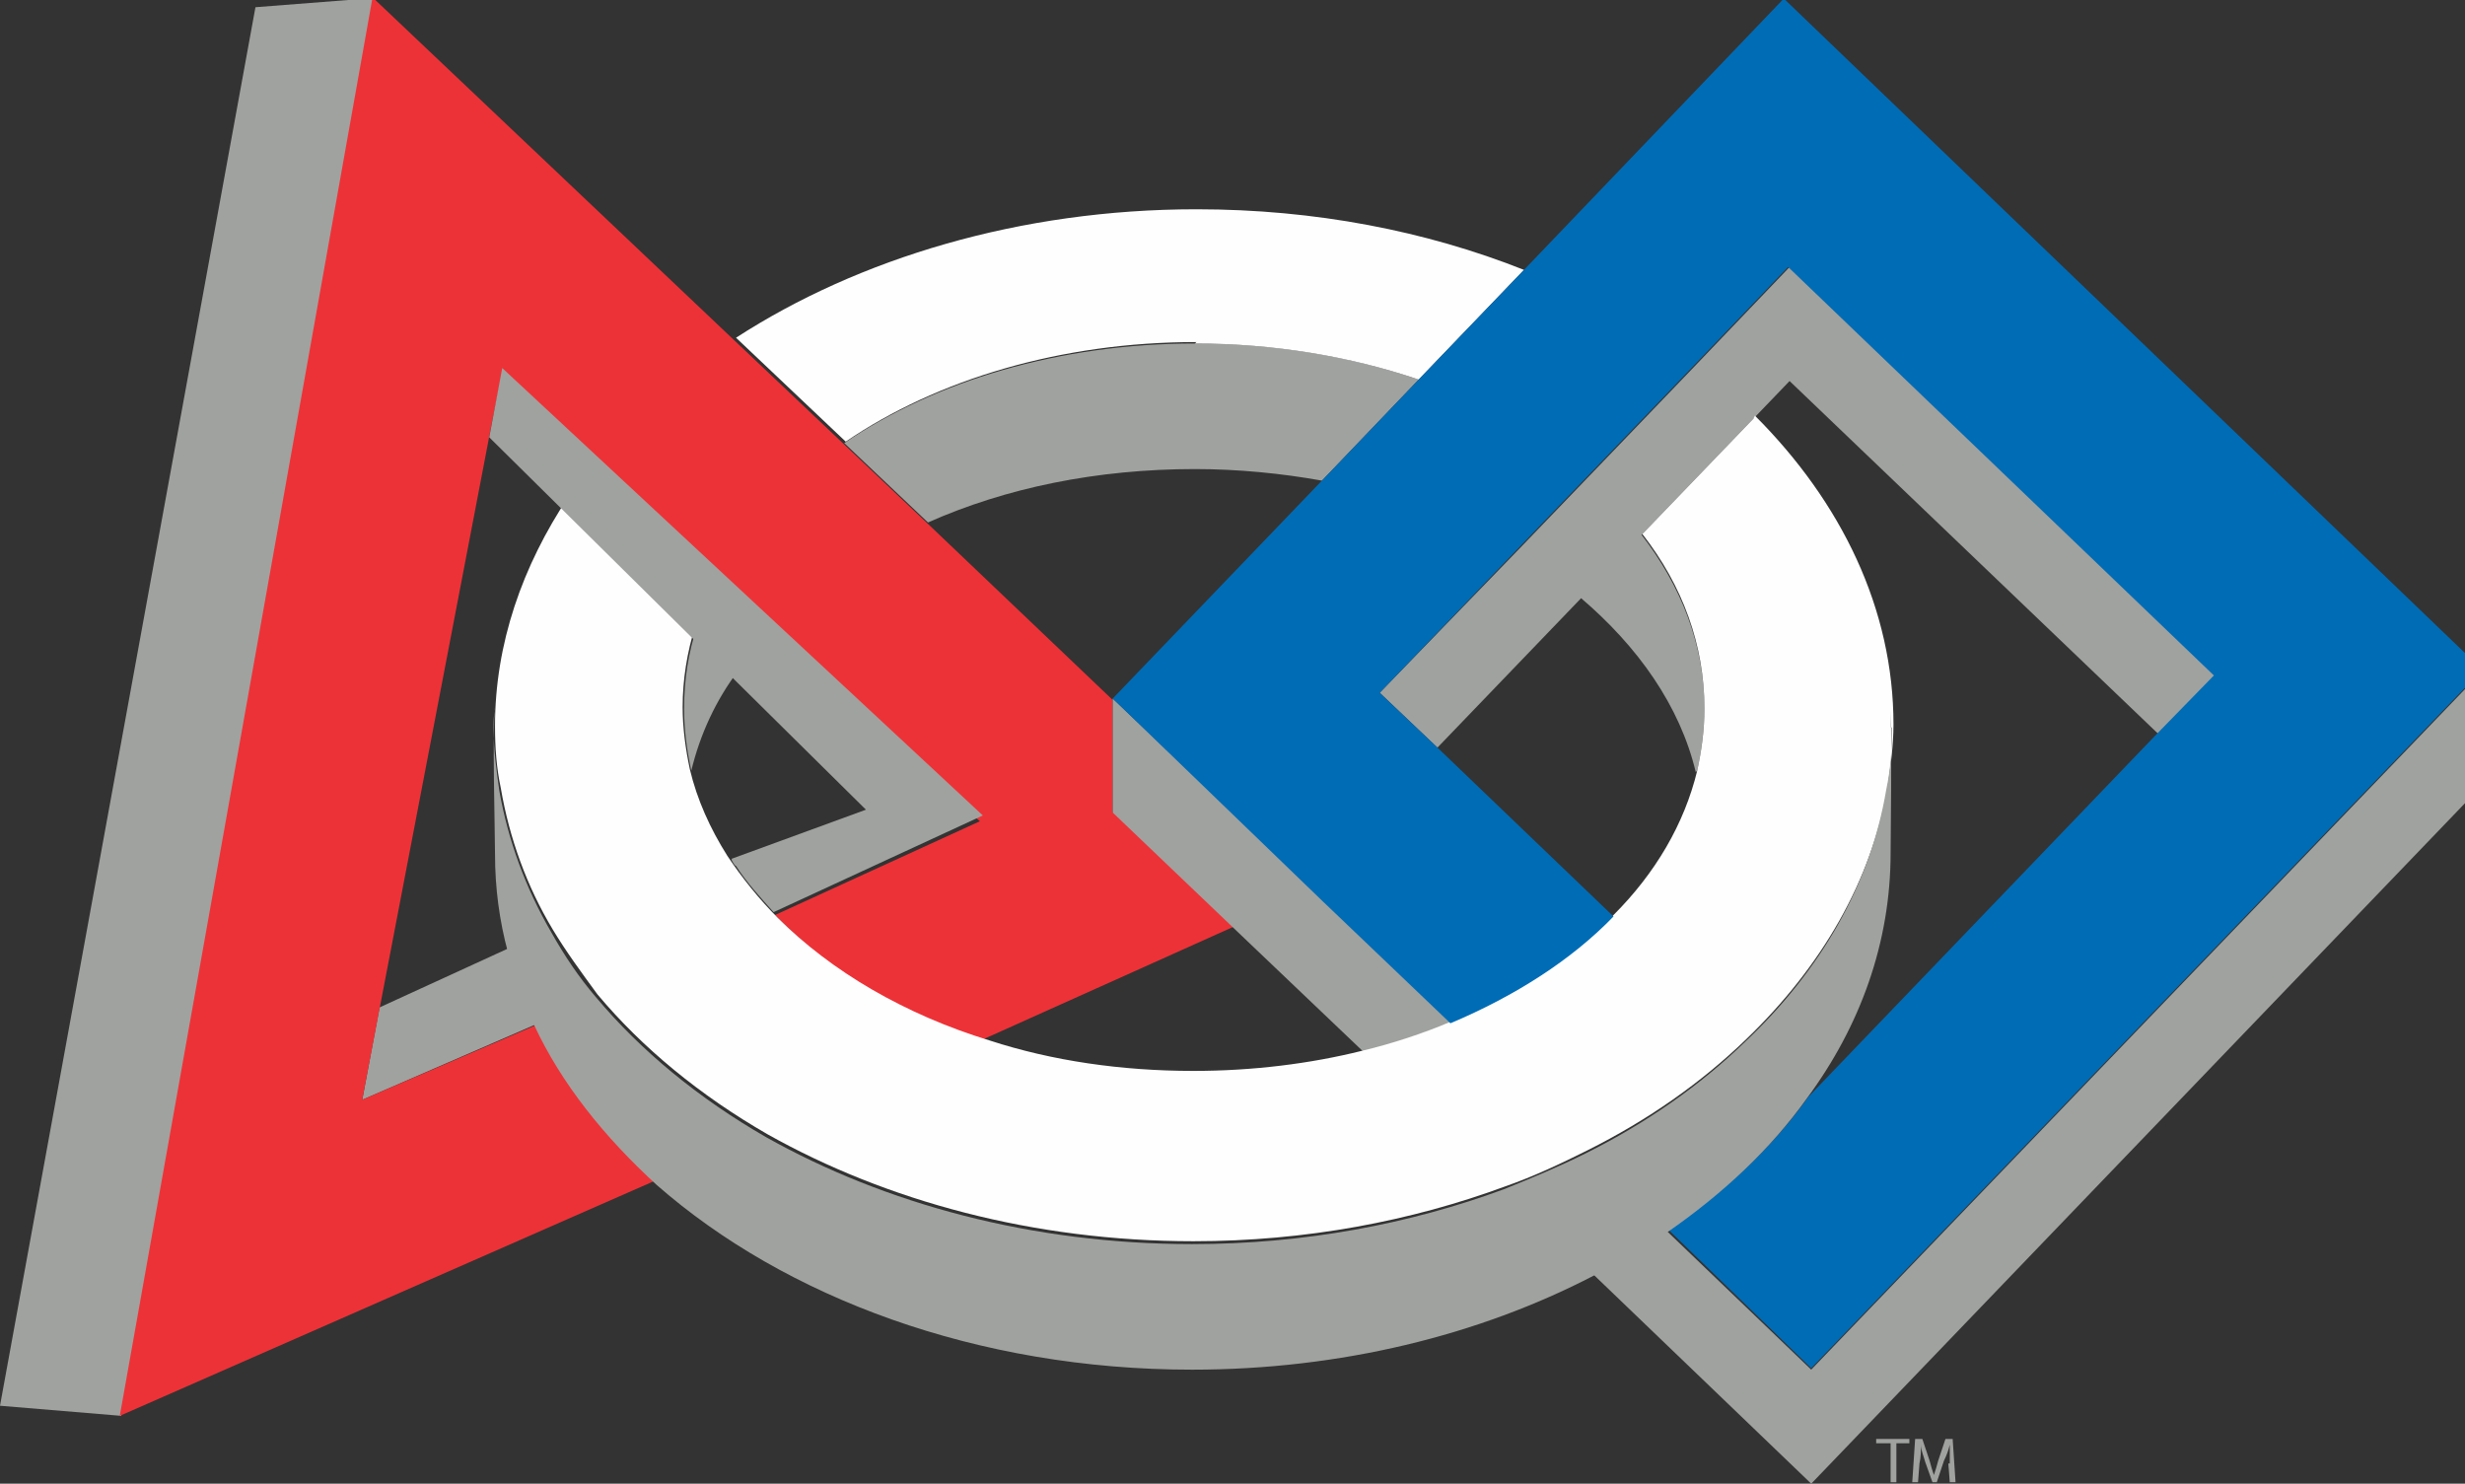 <?xml version="1.0" encoding="UTF-8"?>
<!DOCTYPE svg PUBLIC "-//W3C//DTD SVG 1.1//EN" "http://www.w3.org/Graphics/SVG/1.1/DTD/svg11.dtd">
<!-- Creator: CorelDRAW X6 -->
<svg xmlns="http://www.w3.org/2000/svg" xml:space="preserve" width="1.708in" height="1.028in" version="1.1" style="shape-rendering:geometricPrecision; text-rendering:geometricPrecision; image-rendering:optimizeQuality; fill-rule:evenodd; clip-rule:evenodd"
viewBox="0 0 1708 1028"
 xmlns:xlink="http://www.w3.org/1999/xlink">
 <rect x="0" y="0" width="1708" height="1028" fill="#333333" stroke="none"/>
 <defs>
  <style type="text/css">
   <![CDATA[
    .fil3 {fill:#006CB5;fill-rule:nonzero}
    .fil2 {fill:#ED3237;fill-rule:nonzero}
    .fil1 {fill:#FEFEFE;fill-rule:nonzero}
    .fil0 {fill:#A0A29F;fill-rule:nonzero}
   ]]>
  </style>
 </defs>
 <g id="Layer_x0020_1">
  <path class="fil0" d="M828 325c30,0 60,3 88,8l67 -70c-47,-16 -99,-25 -155,-25 -94,0 -180,26 -243,69l58 55c54,-24 117,-37 185,-37z"/>
  <path class="fil1" d="M828 238c55,0 108,9 155,25l73 -76c-68,-27 -145,-42 -227,-42 -122,0 -234,34 -319,89l76 72c63,-43 149,-69 243,-69z"/>
  <path class="fil0" d="M479 534c6,-25 17,-49 33,-70l-29 -30c-6,18 -9,37 -9,57 0,15 2,29 5,43z"/>
  <path class="fil0" d="M263 698l-12 64 122 -53c-8,-16 -9,-37 -14,-55l-96 44z"/>
  <polygon class="fil0" points="177,5 0,974 84,981 259,-1 254,-1 "/>
  <path class="fil2" d="M771 563l0 -78 -128 -122 -58 -55 -76 -72 -250 -237 -1 0 -175 982 371 -163c-37,-33 -63,-67 -82,-108l-121 52 12 -63 78 -407 7 -34 65 65 83 84 36 36 147 126 -142 65c37,37 81,69 140,88l178 -80 -81 -78z"/>
  <path class="fil0" d="M1176 534c3,-14 5,-29 5,-43 0,-44 -16,-85 -44,-121l-42 44c40,34 69,75 80,121z"/>
  <path class="fil0" d="M1255 949l-100 -96c-16,11 -33,21 -51,30l151 145 465 -484 -1 -78 -465 484z"/>
  <path class="fil0" d="M916 623l-82 -79 -63 -60 0 79 89 85 85 81c21,-5 42,-12 61,-20l-89 -86z"/>
  <polygon class="fil0" points="1240,185 1174,254 1101,330 1051,382 956,480 996,518 1096,414 1138,370 1215,290 1240,264 1496,509 1535,468 "/>
  <path class="fil1" d="M1215 290l-77 80c28,36 43,77 43,121 0,15 -2,29 -5,43 -9,37 -29,71 -58,100 -29,30 -68,56 -113,74 -19,8 -40,15 -61,20 -36,9 -76,14 -117,14 -50,0 -98,-7 -141,-21 -59,-18 -110,-48 -147,-85 -13,-13 -25,-28 -35,-43 -12,-19 -21,-39 -26,-60 -3,-14 -5,-29 -5,-43 0,-19 3,-38 9,-57l-88 -89c-32,48 -51,102 -51,159 0,15 1,29 4,43 6,35 18,68 36,98 9,15 20,30 31,45 31,37 71,70 118,97 82,46 184,74 295,74 78,0 151,-14 216,-38 20,-7 39,-16 57,-25 42,-21 79,-47 110,-77 52,-50 87,-110 98,-175 2,-14 4,-29 4,-43 0,-80 -36,-154 -96,-214z"/>
  <path class="fil3" d="M916 624l89 85c45,-19 84,-44 113,-74l-122 -117 -40 -38 94 -98 50 -52 73 -76 66 -69 295 283 -40 41 -241 251c-25,35 -58,66 -97,92l99 96 465 -484 -484 -465 -181 189 -73 76 -67 70 -144 150 145 140z"/>
  <path class="fil0" d="M507 596c0,0 2,4 3,4 7,11 17,22 26,32l145 -67 -333 -310 -9 48 261 258 -93 34z"/>
  <path class="fil0" d="M1311 504c0,15 -1,29 -4,43 -11,66 -46,126 -98,175 -31,30 -68,56 -110,77 -18,9 -37,17 -57,25 -65,24 -138,38 -216,38 -111,0 -213,-28 -295,-74 -47,-27 -87,-60 -118,-97 -12,-14 -22,-29 -31,-45 -18,-31 -30,-64 -36,-98 -2,-14 -4,-29 -4,-43 0,-5 0,-9 1,-14 0,0 0,-1 0,-1 -2,14 0,87 0,102 0,23 3,46 9,68 5,17 11,34 18,50 19,41 49,78 85,111 89,78 222,128 371,128 103,0 199,-24 278,-65 18,-9 35,-19 51,-30 39,-27 72,-58 97,-93 37,-50 58,-108 58,-170 0,-13 1,-74 0,-99 0,-3 0,8 0,12z"/>
  <polygon class="fil0" points="1310,1000 1300,1000 1300,997 1323,997 1323,1000 1314,1000 1314,1027 1310,1027 "/>
  <path class="fil0" d="M1351 1014c0,-4 0,-9 0,-13l0 0c-1,4 -2,7 -4,11l-5 15 -3 0 -5 -14c-1,-4 -3,-8 -3,-12l0 0c0,4 0,9 -1,13l-1 13 -4 0 2 -30 5 0 5 15c1,4 2,7 3,10l0 0c1,-3 2,-6 3,-10l5 -15 5 0 2 30 -4 0 -1 -13z"/>
 </g>
</svg>

